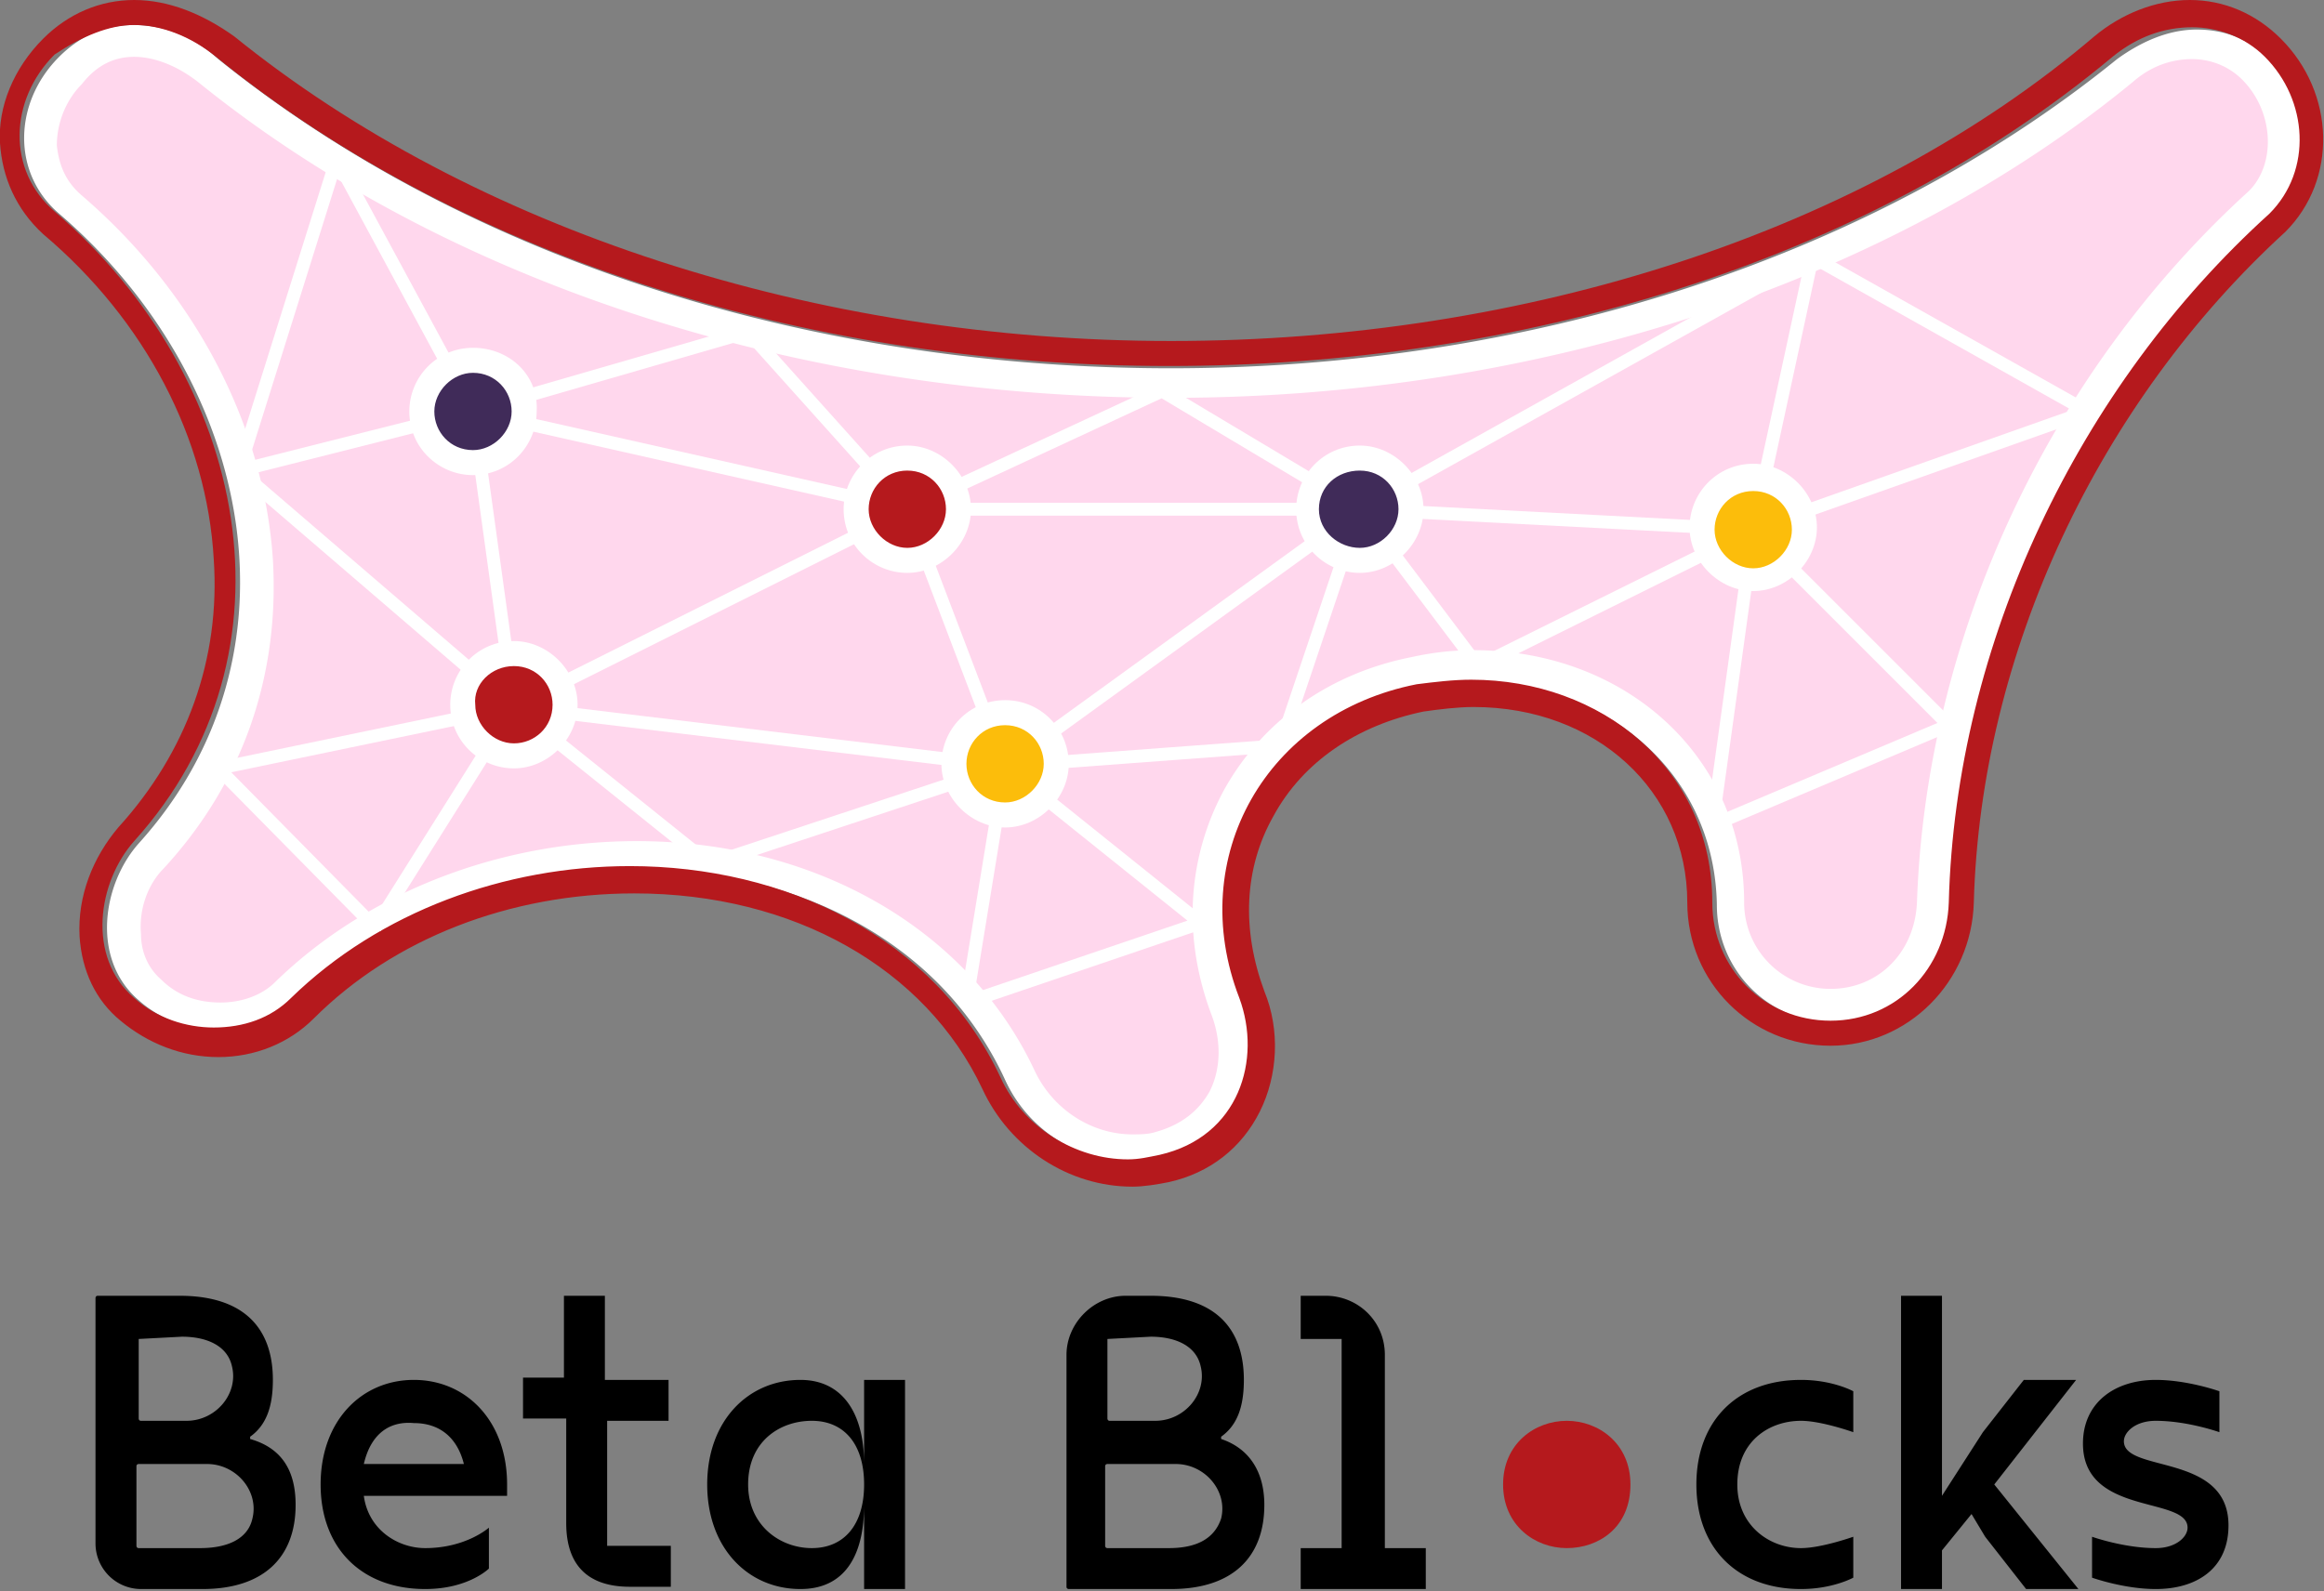 <svg xmlns="http://www.w3.org/2000/svg" width="200" height="137" fill="none" viewBox="0 0 200 137">
    <rect x="0" y="0" width="200" height="137" fill="#808080" stroke="none"/>
    <g clip-path="url(#a)">
        <path fill="#FFD7ED" d="M97.456 98.826c-4.11 0-7.828-2.544-9.59-6.262C82.389 80.822 69.864 73.58 54.795 73.58c-11.545 0-22.504 4.305-30.136 11.742-1.37 1.37-3.523 2.153-5.676 2.153-2.152 0-4.305-.783-6.066-2.349-1.761-1.565-2.153-3.522-2.153-4.892-.195-2.349.783-5.088 2.348-6.85 6.459-7.24 9.59-16.047 9.002-25.636-.782-11.154-6.457-22.309-16.046-30.332-1.566-1.37-2.545-3.131-2.545-5.088 0-2.349.783-4.501 2.545-6.263 1.565-1.565 3.522-2.348 5.479-2.348 2.153 0 4.305.783 6.262 2.544 21.33 16.83 51.468 26.615 82.975 26.615 31.507 0 61.252-9.785 81.996-27.006 1.761-1.566 3.914-2.349 5.871-2.349 1.957 0 3.718.783 5.283 2.153 1.566 1.566 2.544 3.718 2.544 5.87.196 2.154-.587 4.306-2.152 5.676-16.83 15.264-27.397 37.77-27.984 60.274-.196 4.892-3.914 8.806-8.807 8.806a8.77 8.77 0 0 1-8.806-8.806c0-11.742-9.589-20.352-21.918-20.352-1.761 0-3.327.196-5.088.587-6.654 1.37-12.133 5.284-15.264 10.763-2.935 5.48-3.327 11.938-.979 18.2.979 2.544.783 5.284-.391 7.632-1.174 2.153-2.935 3.522-5.48 4.11-.587.195-1.37.39-2.152.39z"/>
        <path fill="#fff" d="M11.546 4.893c1.761 0 3.718.782 5.48 2.152 21.526 17.417 51.858 27.202 83.757 27.202 31.702 0 61.839-9.98 82.779-27.202 1.565-1.37 3.326-1.957 5.088-1.957 1.565 0 3.131.587 4.305 1.762 2.74 2.74 2.935 7.24.587 9.589-17.221 15.655-27.789 38.356-28.571 61.252-.196 4.305-3.327 7.436-7.437 7.436a7.433 7.433 0 0 1-7.436-7.436c0-12.525-10.176-21.722-23.288-21.722-1.761 0-3.522.196-5.284.587-7.045 1.37-12.915 5.48-16.242 11.546-3.131 5.87-3.523 12.72-.979 19.374.783 2.152.783 4.5-.195 6.458-.979 1.76-2.544 2.935-4.697 3.522-.587.196-1.37.196-1.957.196-3.523 0-6.85-2.153-8.415-5.48-5.675-12.133-18.787-19.765-34.246-19.765-11.938 0-23.288 4.501-31.116 12.133-1.174 1.174-2.935 1.762-4.697 1.762-1.957 0-3.718-.588-5.088-1.957-1.37-1.175-1.76-2.74-1.76-3.914-.197-2.153.586-4.306 1.956-5.675 6.85-7.437 9.98-16.635 9.393-26.615-.782-11.546-6.653-22.896-16.438-31.311-1.37-1.174-1.957-2.544-2.153-4.305 0-1.957.783-3.914 2.153-5.284 1.37-1.761 2.935-2.348 4.501-2.348zm0-2.74c-2.348 0-4.501.783-6.458 2.74-3.914 3.913-4.11 9.98 0 13.502 16.634 14.286 21.526 37.965 6.85 54.208-3.132 3.522-4.11 9.98 0 13.503 1.956 1.761 4.5 2.544 6.849 2.544 2.544 0 4.892-.979 6.653-2.544 7.632-7.632 18.396-11.35 29.159-11.35 13.307 0 26.223 5.87 31.898 18.2A12.043 12.043 0 0 0 97.456 100c.978 0 1.761-.195 2.74-.391 6.849-1.761 8.806-8.22 6.849-13.503-4.697-12.329 2.348-24.462 15.264-27.006 1.566-.391 3.131-.391 4.697-.391 10.959 0 20.548 7.632 20.744 19.178 0 5.675 4.5 10.176 10.176 10.176 5.675 0 9.98-4.501 10.176-10.176.587-22.114 11.154-44.423 27.593-59.296 3.718-3.718 3.131-9.785-.392-13.503-1.761-1.761-3.914-2.544-6.262-2.544-2.348 0-4.697.979-6.849 2.544-21.722 17.613-51.468 26.615-81.409 26.615-29.942 0-59.883-8.806-81.996-26.615-2.153-1.957-4.697-2.935-7.241-2.935z"/>
        <path fill="#B5191D" d="M11.546 2.153c2.348 0 4.892.978 7.045 2.74C40.509 22.7 70.646 31.506 100.587 31.506c29.941 0 59.883-8.806 81.213-26.615 2.153-1.76 4.501-2.544 6.85-2.544 2.152 0 4.501.783 6.262 2.544 3.718 3.719 4.11 9.785.391 13.503-16.438 14.873-27.006 36.987-27.593 59.296-.195 5.675-4.501 10.176-10.176 10.176s-10.176-4.501-10.176-10.176c0-11.546-9.589-19.178-20.744-19.178-1.565 0-3.131.195-4.696.391-12.916 2.544-19.961 14.873-15.264 27.006 1.957 5.284 0 11.937-6.85 13.503-.978.196-1.76.391-2.74.391-4.5 0-9.001-2.74-10.958-7.045-5.675-12.133-18.591-18.2-31.899-18.2-10.763 0-21.526 3.915-29.158 11.351-1.761 1.761-4.11 2.544-6.654 2.544-2.348 0-4.892-.783-6.849-2.544-4.11-3.522-3.131-9.98 0-13.503 14.677-16.243 9.785-39.922-6.85-54.207-4.109-3.523-3.913-9.59 0-13.503 2.349-1.566 4.697-2.544 6.85-2.544zm0-2.153C8.611 0 5.871 1.174 3.718 3.327 1.174 5.87-.196 9.197 0 12.329c.196 2.935 1.37 5.675 3.718 7.828 8.806 7.436 14.09 17.612 14.677 27.984.587 8.61-2.348 16.634-8.219 23.092-2.153 2.544-3.522 5.87-3.327 9.393.196 2.936 1.37 5.48 3.523 7.24 2.348 1.958 5.284 3.132 8.415 3.132 3.13 0 6.066-1.174 8.219-3.327 6.85-6.85 16.83-10.763 27.593-10.763 13.699 0 25.049 6.458 29.941 16.83 2.348 5.088 7.436 8.415 12.916 8.415.978 0 2.153-.196 3.131-.392 3.523-.783 6.262-2.935 7.828-6.066 1.565-3.131 1.761-7.045.391-10.372-1.957-5.284-1.761-10.568.783-15.069 2.544-4.696 7.241-7.827 12.916-9.002 1.37-.195 2.935-.39 4.305-.39 10.568 0 18.395 7.24 18.395 16.829 0 6.85 5.48 12.329 12.329 12.329 6.654 0 12.133-5.48 12.329-12.33.587-21.526 10.763-43.052 26.81-57.73 4.501-4.5 4.305-11.937-.391-16.633C194.129 1.174 191.389 0 188.454 0c-2.935 0-5.871 1.174-8.219 3.131-19.765 16.83-48.924 26.223-79.452 26.223-30.529 0-60.078-9.589-80.626-26.223C17.417 1.174 14.48 0 11.546 0z"/>
        <path stroke="#fff" stroke-linejoin="bevel" stroke-miterlimit="10" stroke-width="1.112" d="M86.497 65.949l23.679-1.761 6.849-20.353M40.705 35.42L28.963 13.7l-8.415 26.81 20.157-5.088zM18.787 66.145l25.44-5.284L32.29 79.844 18.787 66.145z"/>
        <path stroke="#fff" stroke-linejoin="bevel" stroke-miterlimit="10" stroke-width="1.112" d="M44.227 60.861l42.27 5.088-25.44 8.415-16.83-13.503z"/>
        <path stroke="#fff" stroke-linejoin="bevel" stroke-miterlimit="10" stroke-width="1.112" d="M20.548 40.509l23.679 20.352-3.522-25.44 37.377 8.415L100 33.66l17.025 10.176M86.497 65.95l16.83 13.502-20.157 6.85 3.327-20.353zM86.497 65.949l30.528-22.114M150.881 45.597l-23.679 11.741-10.177-13.503 38.944-21.722-5.088 23.484z"/>
        <path stroke="#fff" stroke-linejoin="bevel" stroke-miterlimit="10" stroke-width="1.112" d="M147.358 71.037l3.523-25.44-33.856-1.762"/>
        <path stroke="#fff" stroke-linejoin="bevel" stroke-miterlimit="10" stroke-width="1.112" d="M155.969 22.113l23.679 13.307-28.767 10.177 16.829 16.83-20.352 8.61M80.235 42.857L44.227 60.86M78.082 43.835h38.943"/>
        <path fill="#B5191D" d="M44.227 65.362a4.501 4.501 0 1 0 0-9.002 4.501 4.501 0 0 0 0 9.002z"/>
        <path fill="#fff" d="M44.227 57.339c1.957 0 3.327 1.565 3.327 3.327 0 1.956-1.566 3.326-3.327 3.326S40.9 62.427 40.9 60.666c-.195-1.762 1.37-3.327 3.327-3.327zm0-2.153c-3.131 0-5.48 2.544-5.48 5.48 0 3.13 2.545 5.479 5.48 5.479 2.935 0 5.48-2.544 5.48-5.48 0-2.935-2.545-5.479-5.48-5.479z"/>
        <path stroke="#fff" stroke-linejoin="bevel" stroke-miterlimit="10" stroke-width="1.112" d="M40.705 35.42l23.679-6.849 13.698 15.265"/>
        <path fill="#FCBD0B" d="M150.881 50.098a4.502 4.502 0 1 0-.001-9.003 4.502 4.502 0 0 0 .001 9.003z"/>
        <path fill="#fff" d="M150.881 42.27c1.957 0 3.326 1.566 3.326 3.327s-1.565 3.327-3.326 3.327c-1.762 0-3.327-1.566-3.327-3.327s1.37-3.327 3.327-3.327zm0-2.348c-3.131 0-5.48 2.544-5.48 5.48 0 2.935 2.544 5.479 5.48 5.479 2.935 0 5.479-2.544 5.479-5.48 0-2.935-2.544-5.48-5.479-5.48z"/>
        <path stroke="#fff" stroke-linejoin="bevel" stroke-miterlimit="10" stroke-width="1.112" d="M78.082 43.835l8.415 22.114"/>
        <path fill="#402B59" d="M40.705 39.921a4.501 4.501 0 1 0 0-9.002 4.501 4.501 0 0 0 0 9.002z"/>
        <path fill="#fff" d="M40.705 32.094c1.956 0 3.326 1.565 3.326 3.326 0 1.762-1.565 3.327-3.326 3.327-1.957 0-3.327-1.565-3.327-3.327 0-1.76 1.565-3.326 3.327-3.326zm0-2.153c-3.132 0-5.48 2.544-5.48 5.48 0 3.13 2.544 5.479 5.48 5.479 3.13 0 5.479-2.544 5.479-5.48.196-3.13-2.348-5.48-5.48-5.48z"/>
        <path fill="#402B59" d="M117.025 48.337a4.5 4.5 0 1 0 0-9.002 4.5 4.5 0 0 0 0 9.002z"/>
        <path fill="#fff" d="M117.025 40.51c1.957 0 3.327 1.565 3.327 3.326 0 1.761-1.565 3.327-3.327 3.327-1.761 0-3.522-1.37-3.522-3.327 0-1.957 1.565-3.327 3.522-3.327zm0-2.154c-3.131 0-5.479 2.544-5.479 5.48 0 3.131 2.544 5.48 5.479 5.48 2.936 0 5.48-2.545 5.48-5.48 0-2.935-2.544-5.48-5.48-5.48z"/>
        <path fill="#B5191D" d="M78.082 48.337a4.501 4.501 0 1 0 0-9.002 4.501 4.501 0 0 0 0 9.002z"/>
        <path fill="#fff" d="M78.082 40.51c1.957 0 3.327 1.565 3.327 3.326 0 1.761-1.566 3.327-3.327 3.327s-3.327-1.566-3.327-3.327 1.37-3.327 3.327-3.327zm0-2.154c-3.13 0-5.48 2.544-5.48 5.48 0 3.131 2.545 5.48 5.48 5.48 2.936 0 5.48-2.545 5.48-5.48 0-2.935-2.544-5.48-5.48-5.48z"/>
        <path fill="#FCBD0B" d="M86.497 70.45a4.501 4.501 0 1 0 0-9.002 4.501 4.501 0 0 0 0 9.002z"/>
        <path fill="#fff" d="M86.497 62.427c1.957 0 3.327 1.565 3.327 3.326 0 1.762-1.566 3.327-3.327 3.327-1.957 0-3.327-1.565-3.327-3.327 0-1.76 1.37-3.326 3.327-3.326zm0-2.153c-3.131 0-5.48 2.544-5.48 5.48 0 2.935 2.545 5.479 5.48 5.479 2.936 0 5.48-2.544 5.48-5.48 0-2.935-2.349-5.48-5.48-5.48z"/>
        <path fill="#000" d="M25.44 129.55c0 4.501-2.74 7.241-8.023 7.241h-5.284a3.926 3.926 0 0 1-3.914-3.914v-21.135s0-.196.196-.196h7.045c5.48 0 8.023 2.74 8.023 7.241 0 2.348-.587 3.914-1.957 4.892v.196c2.74.782 3.914 2.739 3.914 5.675zm-13.503-14.286v6.849s0 .196.196.196h3.914c2.544 0 4.5-2.348 3.914-4.697-.391-1.761-2.153-2.544-4.305-2.544l-3.719.196zm9.785 15.46c.587-2.348-1.37-4.697-3.914-4.697h-5.87s-.196 0-.196.196v6.849s0 .196.195.196h5.284c2.349 0 4.11-.783 4.501-2.544zM43.836 128.767H31.31c.392 2.935 2.936 4.501 5.284 4.501 3.522 0 5.48-1.761 5.48-1.761v3.522s-1.762 1.762-5.48 1.762c-5.48 0-9.002-3.523-9.002-9.002 0-5.48 3.523-9.002 8.023-9.002 4.501 0 8.024 3.522 8.024 9.002v.978h.196zm-12.525-2.74h8.61c-.586-2.348-2.152-3.522-4.305-3.522-2.152-.196-3.718.978-4.305 3.522zM52.25 122.309v10.763h5.48v3.523h-3.523c-3.522 0-5.479-1.761-5.479-5.48v-9.002H45.01v-3.522h3.522v-7.045h3.523v7.241h5.48v3.522H52.25zM77.886 118.787v18.004h-3.522v-7.241c0 4.501-1.761 7.241-5.48 7.241-4.5 0-8.023-3.523-8.023-9.002 0-5.48 3.523-9.002 8.024-9.002 3.522 0 5.479 2.739 5.479 7.24v-7.24h3.522zm-3.522 9.002c0-3.523-1.761-5.48-4.501-5.48s-5.48 1.761-5.48 5.48c0 3.522 2.74 5.479 5.48 5.479s4.501-1.957 4.501-5.479zM108.806 129.55c0 4.501-2.739 7.241-8.023 7.241h-8.806s-.196 0-.196-.196v-19.961c0-2.74 2.348-5.088 5.088-5.088h2.153c5.479 0 8.023 2.74 8.023 7.241 0 2.348-.587 3.914-1.957 4.892v.196c2.348.782 3.718 2.739 3.718 5.675zm-13.503-14.286v6.849s0 .196.196.196h3.914c2.544 0 4.501-2.348 3.914-4.697-.392-1.761-2.153-2.544-4.305-2.544l-3.719.196zm9.785 15.46c.587-2.348-1.37-4.697-3.914-4.697h-5.87s-.196 0-.196.196v6.849s0 .196.195.196h5.284c2.348 0 3.914-.783 4.501-2.544zM122.701 133.268v3.523h-10.764v-3.523h3.523v-18.004h-3.523v-3.718h2.153c2.74 0 5.088 2.153 5.088 5.088v16.634h3.523zM159.491 119.765v3.523s-2.74-.979-4.501-.979c-2.74 0-5.479 1.761-5.479 5.48 0 3.522 2.739 5.479 5.479 5.479 1.761 0 4.501-.978 4.501-.978v3.522s-1.761.979-4.501.979c-5.479 0-9.002-3.523-9.002-9.002 0-5.48 3.523-9.002 9.002-9.002 2.74 0 4.501.978 4.501.978zM171.624 127.789l7.241 9.002h-4.501l-3.523-4.501-1.174-1.957-2.544 3.131v3.327h-3.522v-25.245h3.522v17.221l3.523-5.479 3.522-4.501h4.501l-7.045 9.002zM185.519 136.791c-2.74 0-5.48-.979-5.48-.979v-3.522s2.74.978 5.48.978c1.761 0 2.739-.978 2.739-1.761 0-2.74-9.002-.979-9.002-7.241 0-3.522 2.74-5.479 6.263-5.479 2.739 0 5.479.978 5.479.978v3.523s-2.74-.979-5.479-.979c-1.762 0-2.74.979-2.74 1.761 0 2.74 9.002.979 9.002 7.241 0 3.718-2.74 5.48-6.262 5.48z"/>
        <path fill="#B5191D" d="M129.354 127.789c0 3.522 2.74 5.479 5.48 5.479 2.739 0 5.479-1.761 5.479-5.479 0-3.523-2.74-5.48-5.479-5.48-2.74 0-5.48 1.957-5.48 5.48z"/>
    </g>
    <defs>
        <clipPath id="a">
            <path fill="#fff" d="M0 0h200v136.791H0z"/>
        </clipPath>
    </defs>
</svg>
